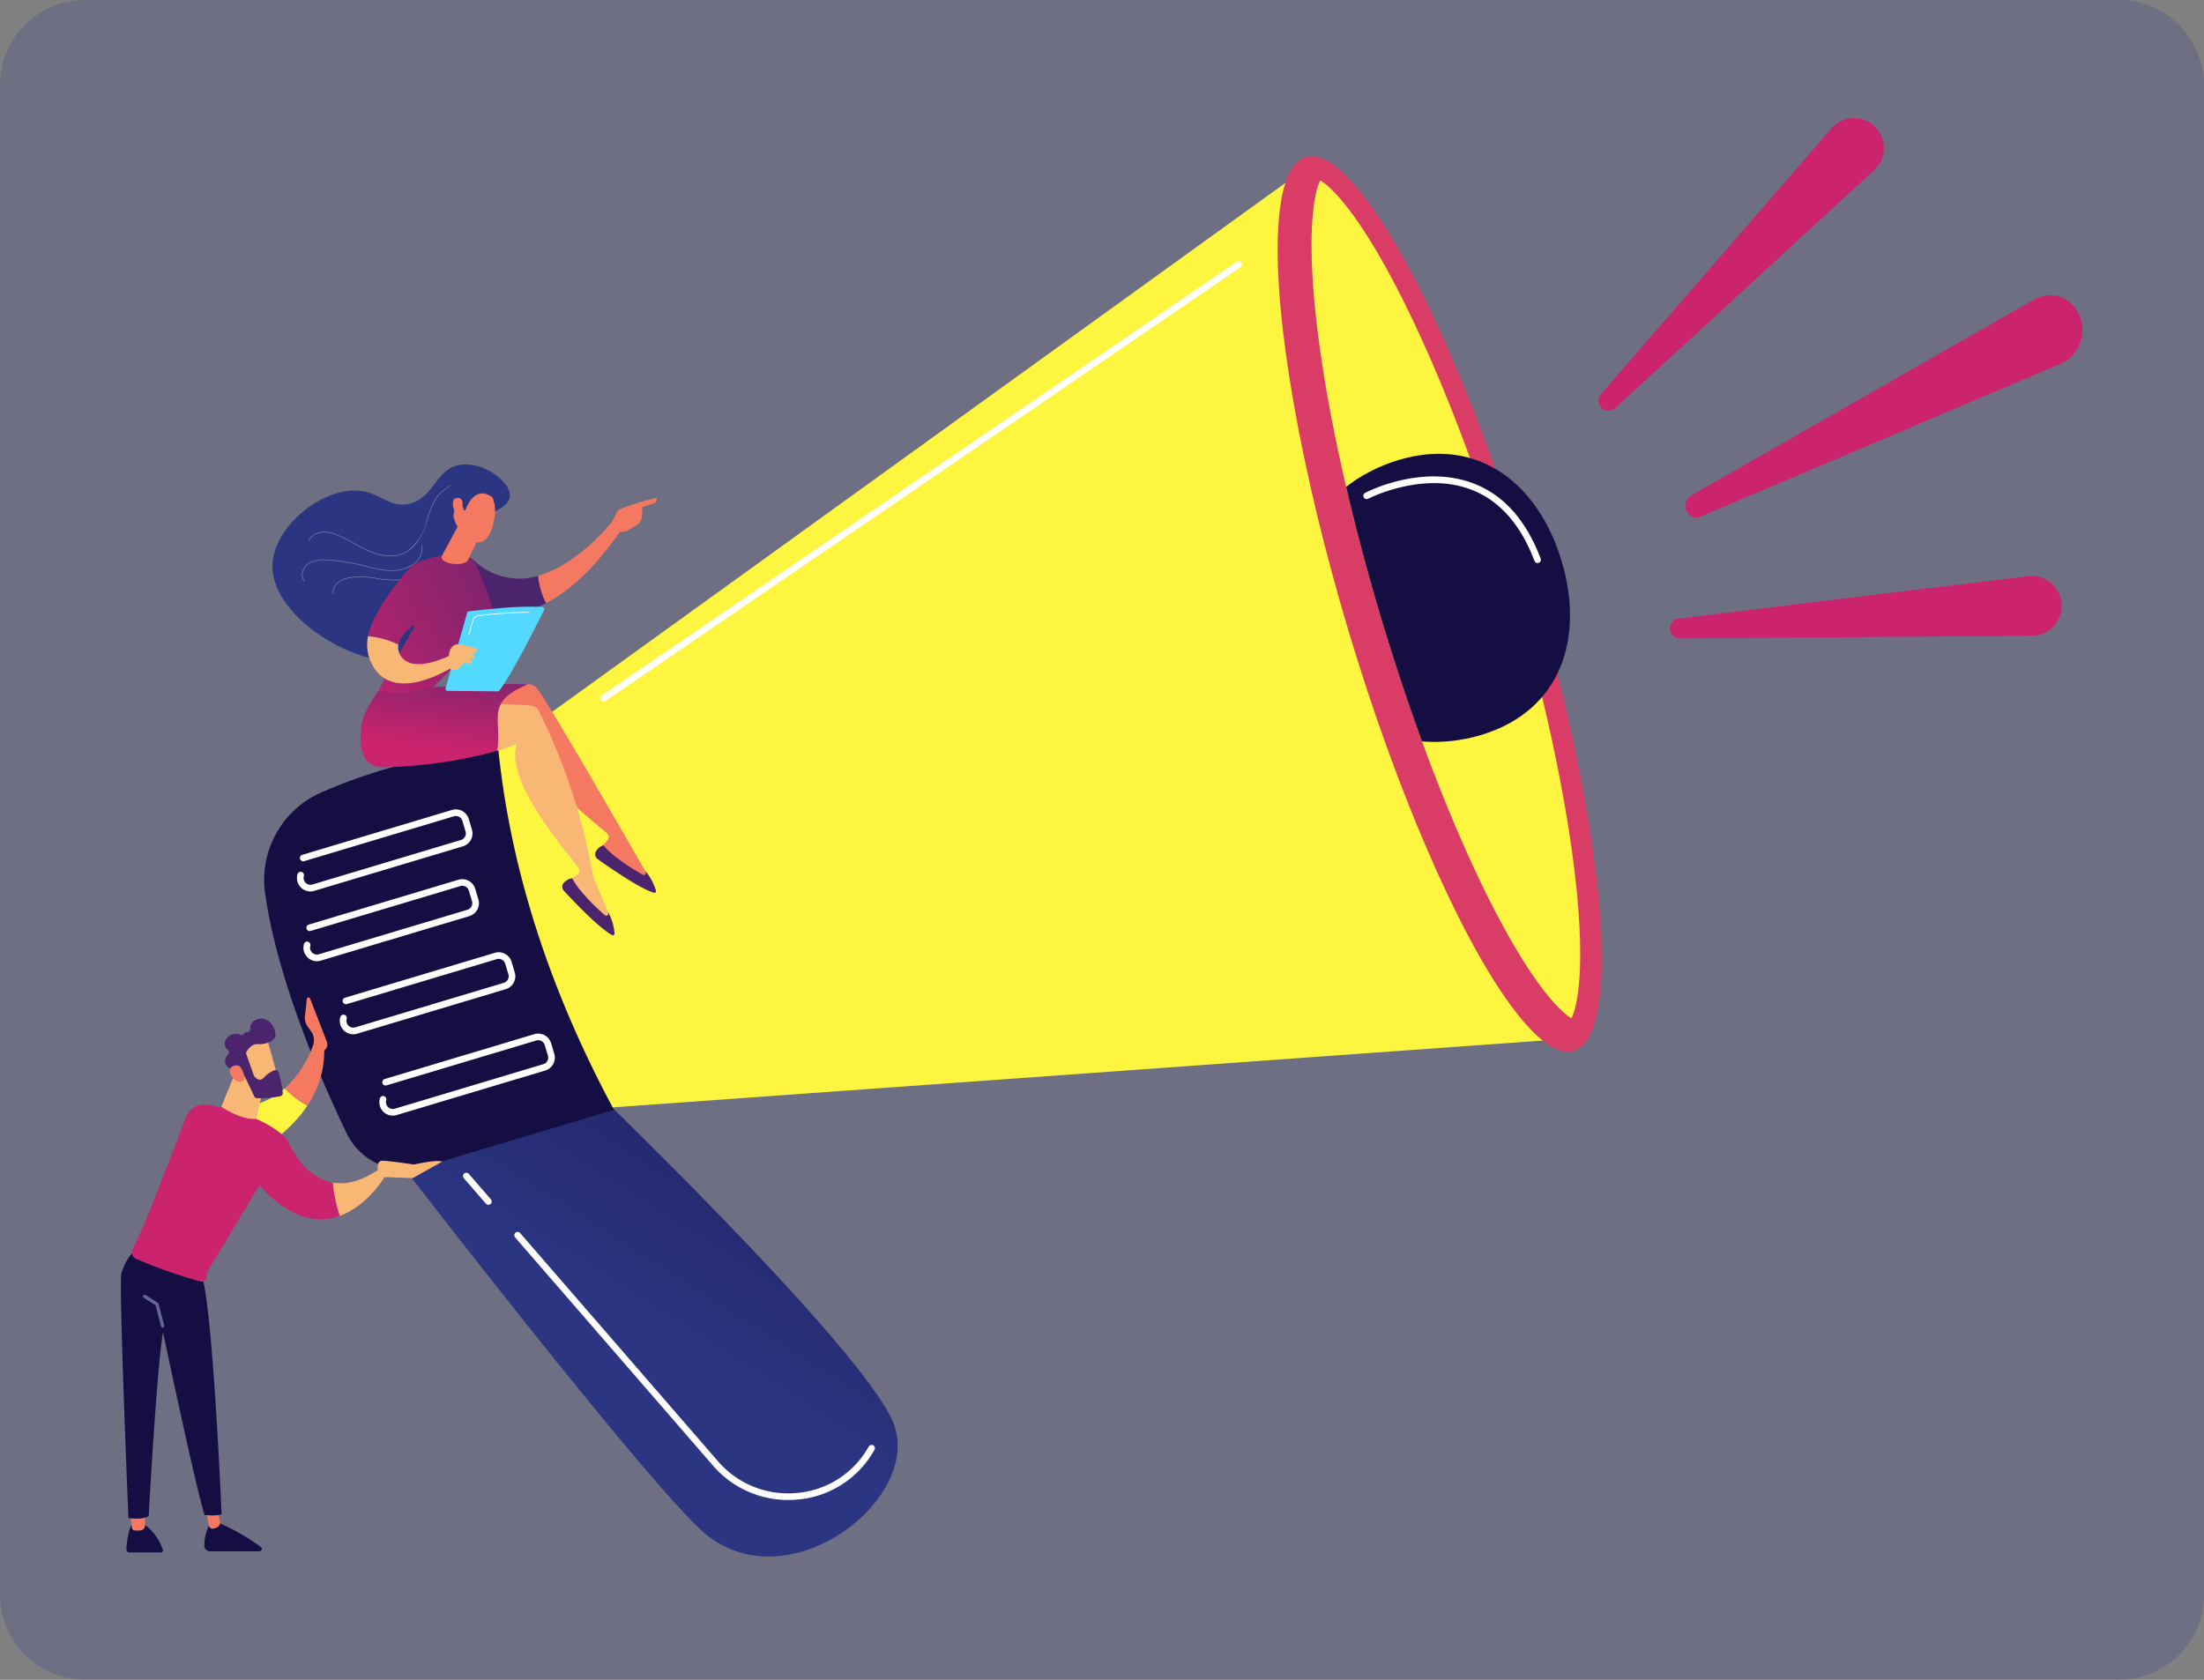 <svg xmlns="http://www.w3.org/2000/svg" xmlns:xlink="http://www.w3.org/1999/xlink" width="388.008" height="295.782" viewBox="0 0 388.008 295.782">
  <rect x="0" y="0" width="388.008" height="295.782" fill="#808080" stroke="none"/>
  <defs>
    <linearGradient id="linear-gradient" x1="10.351" y1="7.129" x2="10.985" y2="6.186" gradientUnits="objectBoundingBox">
      <stop offset="0" stop-color="#2b3582"/>
      <stop offset="1" stop-color="#150e42"/>
    </linearGradient>
    <linearGradient id="linear-gradient-2" x1="5.555" y1="3.442" x2="6.127" y2="4.609" gradientUnits="objectBoundingBox">
      <stop offset="0" stop-color="#fdf53f"/>
      <stop offset="0.665" stop-color="#e57a58"/>
      <stop offset="1" stop-color="#d93c65"/>
    </linearGradient>
    <linearGradient id="linear-gradient-3" x1="33.18" y1="3.668" x2="29.863" y2="3.949" xlink:href="#linear-gradient-2"/>
    <linearGradient id="linear-gradient-4" x1="21.239" y1="4.307" x2="22.171" y2="4.279" xlink:href="#linear-gradient-2"/>
    <clipPath id="clip-path">
      <path id="Trazado_60733" data-name="Trazado 60733" d="M547.38,251.025c-1.89-1.039-6.752-5.779-13.867-19.67-6.875-13.424-13.841-31.423-19.613-50.678s-9.857-38.117-11.5-53.11c-1.7-15.515-.249-22.147.759-24.055,1.891,1.039,6.752,5.779,13.867,19.67,6.876,13.425,33.041,25.667,38.814,44.922s-9.343,43.873-7.7,58.866C549.841,242.485,548.388,249.117,547.38,251.025Z" transform="translate(-501.617 -103.513)" fill="none"/>
    </clipPath>
    <linearGradient id="linear-gradient-5" x1="21.395" y1="11.484" x2="19.007" y2="11.619" xlink:href="#linear-gradient"/>
    <linearGradient id="linear-gradient-6" x1="16.556" y1="7.728" x2="16.485" y2="6.24" xlink:href="#linear-gradient"/>
    <linearGradient id="linear-gradient-7" x1="-209.004" y1="0.5" x2="-208.004" y2="0.5" xlink:href="#linear-gradient"/>
    <linearGradient id="linear-gradient-8" x1="-515.325" y1="0.5" x2="-514.326" y2="0.5" gradientUnits="objectBoundingBox">
      <stop offset="0" stop-color="#f9b776"/>
      <stop offset="1" stop-color="#f47960"/>
    </linearGradient>
    <linearGradient id="linear-gradient-9" x1="-133.204" y1="0.5" x2="-132.204" y2="0.5" xlink:href="#linear-gradient"/>
    <linearGradient id="linear-gradient-10" x1="-518.248" y1="0.5" x2="-517.247" y2="0.5" xlink:href="#linear-gradient-8"/>
    <linearGradient id="linear-gradient-11" x1="-76.011" y1="0.5" x2="-75.011" y2="0.5" xlink:href="#linear-gradient"/>
    <linearGradient id="linear-gradient-12" x1="-10.849" y1="51.751" x2="-11.102" y2="53.888" gradientUnits="objectBoundingBox">
      <stop offset="0" stop-color="#fdf53f"/>
      <stop offset="1" stop-color="#d93c65"/>
    </linearGradient>
    <linearGradient id="linear-gradient-13" x1="-32.162" y1="39.068" x2="-30.873" y2="39.068" xlink:href="#linear-gradient-8"/>
    <linearGradient id="linear-gradient-14" x1="-36.215" y1="-0.21" x2="-36.359" y2="1.394" gradientUnits="objectBoundingBox">
      <stop offset="0" stop-color="#cb236d"/>
      <stop offset="1" stop-color="#4c246d"/>
    </linearGradient>
    <linearGradient id="linear-gradient-15" x1="-145.559" y1="-1.615" x2="-147.844" y2="1.548" xlink:href="#linear-gradient-8"/>
    <linearGradient id="linear-gradient-16" x1="-117.553" y1="-2.794" x2="-119.392" y2="5.661" xlink:href="#linear-gradient-8"/>
    <linearGradient id="linear-gradient-17" x1="-174.864" y1="-1.143" x2="-177.514" y2="2.815" xlink:href="#linear-gradient-8"/>
    <linearGradient id="linear-gradient-18" x1="-252.029" y1="366.832" x2="-253.247" y2="368.127" xlink:href="#linear-gradient-8"/>
    <linearGradient id="linear-gradient-19" x1="-321.717" y1="-0.451" x2="-321.619" y2="2.181" xlink:href="#linear-gradient-14"/>
    <linearGradient id="linear-gradient-20" x1="-701.523" y1="1156.47" x2="-698.822" y2="1153.932" xlink:href="#linear-gradient-8"/>
    <linearGradient id="linear-gradient-21" x1="-486.769" y1="-88.26" x2="-485.886" y2="-85.496" xlink:href="#linear-gradient-14"/>
    <linearGradient id="linear-gradient-22" x1="-790.841" y1="-137.553" x2="-789.569" y2="-133.641" xlink:href="#linear-gradient-8"/>
    <linearGradient id="linear-gradient-23" x1="-75.465" y1="60.93" x2="-76.19" y2="61.656" xlink:href="#linear-gradient"/>
    <linearGradient id="linear-gradient-24" x1="545.093" y1="0.238" x2="544.258" y2="0.678" xlink:href="#linear-gradient-8"/>
    <linearGradient id="linear-gradient-25" x1="-829.697" y1="-726.117" x2="-829.887" y2="-722.397" xlink:href="#linear-gradient-14"/>
    <linearGradient id="linear-gradient-26" x1="802.069" y1="0.261" x2="805.079" y2="-0.795" xlink:href="#linear-gradient-8"/>
    <linearGradient id="linear-gradient-27" x1="-779.913" y1="-837.348" x2="-780.134" y2="-834.239" xlink:href="#linear-gradient-14"/>
    <linearGradient id="linear-gradient-28" x1="0.374" y1="0.76" x2="0.788" y2="-0.832" xlink:href="#linear-gradient-14"/>
    <linearGradient id="linear-gradient-29" x1="-0.433" y1="1.015" x2="1.835" y2="-0.371" xlink:href="#linear-gradient-14"/>
    <linearGradient id="linear-gradient-30" x1="-1906.672" y1="-102.899" x2="-1906.488" y2="-103.979" xlink:href="#linear-gradient-8"/>
    <linearGradient id="linear-gradient-31" x1="-1975.079" y1="-471.082" x2="-1973.443" y2="-473.258" xlink:href="#linear-gradient-8"/>
    <linearGradient id="linear-gradient-32" x1="-1261.188" y1="-688.996" x2="-1263.994" y2="-686.048" xlink:href="#linear-gradient"/>
    <linearGradient id="linear-gradient-33" x1="-8516.928" y1="-1501.016" x2="-8509.874" y2="-1507.949" xlink:href="#linear-gradient-8"/>
    <linearGradient id="linear-gradient-34" x1="-0.997" y1="1.354" x2="3.706" y2="-1.055" xlink:href="#linear-gradient-14"/>
    <linearGradient id="linear-gradient-35" x1="885.967" y1="-8.425" x2="886.969" y2="-8.425" xlink:href="#linear-gradient-8"/>
    <linearGradient id="linear-gradient-36" x1="800.957" y1="-0.062" x2="801.47" y2="2.428" gradientUnits="objectBoundingBox">
      <stop offset="0" stop-color="#53d8ff"/>
      <stop offset="1" stop-color="#3840f7"/>
    </linearGradient>
    <linearGradient id="linear-gradient-37" x1="2753.144" y1="0.5" x2="2754.144" y2="0.5" xlink:href="#linear-gradient-8"/>
    <linearGradient id="linear-gradient-38" x1="-422.798" y1="-54.864" x2="-422.031" y2="-53.113" xlink:href="#linear-gradient-8"/>
    <linearGradient id="linear-gradient-39" x1="19.06" y1="8.142" x2="19.301" y2="8.676" xlink:href="#linear-gradient-14"/>
    <linearGradient id="linear-gradient-40" x1="23.769" y1="508.135" x2="23.944" y2="510.633" xlink:href="#linear-gradient-14"/>
    <linearGradient id="linear-gradient-41" x1="-4.476" y1="12.595" x2="-4.303" y2="13.298" xlink:href="#linear-gradient-14"/>
  </defs>
  <g id="Grupo_31184" data-name="Grupo 31184" transform="translate(-554 -5582.051)">
    <g id="Grupo_31179" data-name="Grupo 31179">
      <g id="Grupo_28954" data-name="Grupo 28954" transform="translate(554 5582.051)" opacity="0.29">
        <g id="Grupo_31182" data-name="Grupo 31182">
          <g id="Grupo_31183" data-name="Grupo 31183">
            <path id="Rectángulo_5727" data-name="Rectángulo 5727" d="M15,0H373.008a15,15,0,0,1,15,15V280.782a15,15,0,0,1-15,15H15a15,15,0,0,1-15-15V15A15,15,0,0,1,15,0Z" fill="#404589"/>
          </g>
        </g>
        <g id="Grupo_28953" data-name="Grupo 28953" transform="translate(193.962 71.087)">
          <g id="Grupo_28952" data-name="Grupo 28952">
            <g id="Grupo_28951" data-name="Grupo 28951">
              <g id="Grupo_28950" data-name="Grupo 28950">
                <path id="Trazado_60727" data-name="Trazado 60727" d="M525,154.816" transform="translate(-525 -108.449)" fill="none" stroke="#6c80e2" stroke-miterlimit="10" stroke-width="1.043"/>
                <path id="Trazado_60728" data-name="Trazado 60728" d="M525,129.816" transform="translate(-525 -129.816)" fill="none" stroke="#6c80e2" stroke-miterlimit="10" stroke-width="1.043"/>
              </g>
            </g>
          </g>
        </g>
      </g>
    </g>
    <g id="Grupo_31181" data-name="Grupo 31181">
      <g id="Grupo_31180" data-name="Grupo 31180">
        <g id="Grupo_28967" data-name="Grupo 28967" transform="translate(575.287 5602.854)">
          <g id="Grupo_28957" data-name="Grupo 28957" transform="translate(25.216 2.035)">
            <path id="Trazado_60729" data-name="Trazado 60729" d="M377.3,227.37s47.018,61.379,59.632,73.3c14.643,13.836,39.573-5.252,33.978-18.826s-55.795-61.571-55.795-61.571Z" transform="translate(-360.182 -54.239)" fill="url(#linear-gradient)"/>
            <path id="Trazado_60730" data-name="Trazado 60730" d="M392.43,207.242,538.67,101.732l44.192,153.642L405.812,268.1Z" transform="translate(-354.955 -95.193)" fill="url(#linear-gradient-2)"/>
            <ellipse id="Elipse_1339" data-name="Elipse 1339" cx="16.739" cy="82.154" rx="16.739" ry="82.154" transform="translate(167.329 9.614) rotate(-16.688)" fill="url(#linear-gradient-3)"/>
            <path id="Trazado_60731" data-name="Trazado 60731" d="M547.38,251.025c-1.89-1.039-6.752-5.779-13.867-19.67-6.875-13.424-13.841-31.423-19.613-50.678s-9.857-38.117-11.5-53.11c-1.7-15.515-.249-22.147.759-24.055,1.891,1.039,6.752,5.779,13.867,19.67,6.876,13.425,13.841,31.423,19.613,50.678s9.857,38.117,11.5,53.109C549.841,242.485,548.388,249.117,547.38,251.025Z" transform="translate(-317.232 -94.578)" fill="url(#linear-gradient-4)"/>
            <g id="Grupo_28956" data-name="Grupo 28956" transform="translate(184.385 8.935)">
              <g id="Grupo_28955" data-name="Grupo 28955" clip-path="url(#clip-path)">
                <path id="Trazado_60732" data-name="Trazado 60732" d="M546.738,158.163c4.008,13.37.054,26.369-14.2,30.642s-29.063-3.1-33.071-16.472,4.3-27.674,18.556-31.949S542.728,144.791,546.738,158.163Z" transform="translate(-502.708 -91.153)" fill="url(#linear-gradient-5)"/>
              </g>
            </g>
            <path id="Trazado_60734" data-name="Trazado 60734" d="M374.743,185.534a95.426,95.426,0,0,1,31.045-7.657c2.219,21.661,9.213,42.837,20.376,63.587L392.59,251.528a11.357,11.357,0,0,1-13.5-5.952c-4.851-10.1-12.236-27.295-14.344-42.255A16.81,16.81,0,0,1,374.743,185.534Z" transform="translate(-364.578 -68.885)" fill="url(#linear-gradient-6)"/>
            <path id="Trazado_60735" data-name="Trazado 60735" d="M371.227,200.269a2.378,2.378,0,0,1-2.262-3.037.582.582,0,0,1,1.118.326,1.206,1.206,0,0,0,1.5,1.492l26.158-7.842a1.208,1.208,0,0,0,.81-1.5L398,187.846a1.208,1.208,0,0,0-1.5-.81l-26.352,7.9a.582.582,0,0,1-.335-1.115l26.352-7.9a2.373,2.373,0,0,1,2.952,1.59l.558,1.861a2.372,2.372,0,0,1-1.59,2.952l-26.158,7.842A2.443,2.443,0,0,1,371.227,200.269Z" transform="translate(-363.096 -66.141)" fill="#fff"/>
            <path id="Trazado_60736" data-name="Trazado 60736" d="M372.075,209.4a2.375,2.375,0,0,1-2.262-3.035.582.582,0,1,1,1.118.326,1.206,1.206,0,0,0,1.5,1.492l26.158-7.842a1.208,1.208,0,0,0,.809-1.5l-.557-1.862a1.205,1.205,0,0,0-1.5-.809l-26.353,7.9a.581.581,0,0,1-.334-1.114l26.352-7.9a2.373,2.373,0,0,1,2.952,1.59l.557,1.861a2.372,2.372,0,0,1-1.59,2.951L372.769,209.3A2.429,2.429,0,0,1,372.075,209.4Z" transform="translate(-362.803 -62.987)" fill="#fff"/>
            <path id="Trazado_60737" data-name="Trazado 60737" d="M409.132,191.632a.582.582,0,0,1-.328-1.063L520.62,114.18a.582.582,0,1,1,.657.961L409.46,191.532A.592.592,0,0,1,409.132,191.632Z" transform="translate(-349.386 -90.928)" fill="#fff"/>
            <path id="Trazado_60738" data-name="Trazado 60738" d="M398.23,181.977a.583.583,0,0,1-.366-1.036l5.582-4.507a.582.582,0,0,1,.731.907l-5.581,4.507A.588.588,0,0,1,398.23,181.977Z" transform="translate(-353.152 -69.428)" fill="#fff"/>
            <path id="Trazado_60739" data-name="Trazado 60739" d="M376.832,218.962a2.375,2.375,0,0,1-2.263-3.035.582.582,0,1,1,1.118.326,1.208,1.208,0,0,0,1.506,1.492l26.156-7.842a1.209,1.209,0,0,0,.81-1.5l-.558-1.861a1.208,1.208,0,0,0-1.5-.809l-26.352,7.9a.582.582,0,1,1-.335-1.114l26.353-7.9a2.372,2.372,0,0,1,2.951,1.59l.558,1.861a2.373,2.373,0,0,1-1.59,2.951l-26.158,7.842A2.394,2.394,0,0,1,376.832,218.962Z" transform="translate(-361.16 -59.682)" fill="#fff"/>
            <path id="Trazado_60740" data-name="Trazado 60740" d="M382.007,229.609a2.375,2.375,0,0,1-2.262-3.035.582.582,0,1,1,1.118.326,1.207,1.207,0,0,0,1.5,1.492l26.158-7.843a1.2,1.2,0,0,0,.809-1.5l-.557-1.861a1.205,1.205,0,0,0-1.5-.809l-26.353,7.9a.582.582,0,0,1-.334-1.115l26.352-7.9a2.373,2.373,0,0,1,2.952,1.59l.557,1.861a2.369,2.369,0,0,1-1.589,2.951L382.7,229.505A2.4,2.4,0,0,1,382.007,229.609Z" transform="translate(-359.372 -56.004)" fill="#fff"/>
            <path id="Trazado_60741" data-name="Trazado 60741" d="M445.536,288.316a17.424,17.424,0,0,1-13.265-6.072L397.454,242.08a.582.582,0,1,1,.879-.763l34.817,40.163a16.288,16.288,0,0,0,13.695,5.621,15.976,15.976,0,0,0,12.431-7.48c.147-.231.292-.47.437-.712a.582.582,0,1,1,1,.6c-.149.249-.3.494-.449.733a17.13,17.13,0,0,1-13.328,8.019C446.466,288.3,446,288.316,445.536,288.316Z" transform="translate(-353.269 -47.036)" fill="#fff"/>
            <path id="Trazado_60742" data-name="Trazado 60742" d="M395.065,239.017a.576.576,0,0,1-.44-.2l-3.884-4.481a.581.581,0,1,1,.879-.762l3.884,4.479a.581.581,0,0,1-.439.963Z" transform="translate(-355.588 -49.712)" fill="#fff"/>
            <path id="Trazado_60743" data-name="Trazado 60743" d="M539.066,157.5a.582.582,0,0,1-.545-.375c-2.441-6.445-6.2-10.672-11.17-12.564-8.588-3.266-17.991,1.559-18.085,1.608a.582.582,0,1,1-.539-1.031c.4-.211,9.966-5.117,19.037-1.664,5.3,2.014,9.281,6.469,11.846,13.24a.581.581,0,0,1-.544.787Z" transform="translate(-314.883 -81.197)" fill="#fff"/>
          </g>
          <g id="Grupo_28959" data-name="Grupo 28959" transform="translate(0 154.84)">
            <path id="Trazado_60744" data-name="Trazado 60744" d="M347.457,279.542s-.717,1.13-.9,4.291a.515.515,0,0,0,.511.545h5.6a.33.33,0,0,0,.313-.435,8.961,8.961,0,0,0-3.535-4.693Z" transform="translate(-345.588 -186.667)" fill="url(#linear-gradient-7)"/>
            <path id="Trazado_60745" data-name="Trazado 60745" d="M347.045,277.95l.316,2.657a.5.5,0,0,0,.436.439,4.387,4.387,0,0,0,1.185-.011.821.821,0,0,0,.677-.814v-2.565Z" transform="translate(-345.42 -187.217)" fill="url(#linear-gradient-8)"/>
            <path id="Trazado_60746" data-name="Trazado 60746" d="M357.8,279.25a7.818,7.818,0,0,0-1.049,3.954.989.989,0,0,0,1,.967h8.7a.416.416,0,0,0,.24-.757,37.917,37.917,0,0,0-7.223-4.164Z" transform="translate(-342.068 -186.667)" fill="url(#linear-gradient-9)"/>
            <path id="Trazado_60747" data-name="Trazado 60747" d="M356.861,277.444l.675,3.282a.676.676,0,0,0,.8.531,2.419,2.419,0,0,0,.764-.319.778.778,0,0,0,.347-.794l-.7-3.975Z" transform="translate(-342.028 -187.731)" fill="url(#linear-gradient-10)"/>
            <path id="Trazado_60748" data-name="Trazado 60748" d="M348.7,243.212a9.426,9.426,0,0,0-2.792,4.564c-.443,2.493,1.253,43,1.253,43s2.351.392,3.562-.343c0,0,1.437-26.291,2.528-32.366,0,0,5.728,27.234,7.314,32.155,0,0,2.263.276,2.994-.155,0,0-1.5-35.3-3.385-41.58Z" transform="translate(-345.837 -199.118)" fill="url(#linear-gradient-11)"/>
            <path id="Trazado_60749" data-name="Trazado 60749" d="M352.183,255.134a.291.291,0,0,1-.281-.218l-.969-3.718-2.061-1.323a.291.291,0,1,1,.315-.49l2.155,1.383a.3.3,0,0,1,.125.172l1,3.828a.291.291,0,0,1-.208.355A.279.279,0,0,1,352.183,255.134Z" transform="translate(-344.835 -197.001)" fill="#666694"/>
            <path id="Trazado_60750" data-name="Trazado 60750" d="M366.1,225.262c-9.63,2.411-11.417,5.182-11.417,5.182l6.919,5.573s9.139-3.314,14-10.64a17.031,17.031,0,0,1-3.983-3.042A13.1,13.1,0,0,1,366.1,225.262Z" transform="translate(-342.779 -206.331)" fill="url(#linear-gradient-12)"/>
            <path id="Trazado_60751" data-name="Trazado 60751" d="M371.74,210.634a.3.3,0,0,0-.584.077l-.327,2.956a2.814,2.814,0,0,0,.326,1.654l.924,1.341a2.7,2.7,0,0,1,.172,2.216,18.834,18.834,0,0,1-4.974,7.566,17.029,17.029,0,0,0,3.983,3.042,17.067,17.067,0,0,0,2.964-9.718,1.324,1.324,0,0,0,.46-1.547Z" transform="translate(-338.43 -210.44)" fill="url(#linear-gradient-13)"/>
            <path id="Trazado_60752" data-name="Trazado 60752" d="M374.653,230.64c-3.484-3.753-10.115-5.448-13.957-6.144a3.523,3.523,0,0,0-3.937,2.234c-1.728,4.646-6.429,16.733-7.34,18.81-.747,1.7-1.527,3.369-2.024,4.409a1.249,1.249,0,0,0,.583,1.664,91.3,91.3,0,0,0,11.4,4.007.809.809,0,0,0,1.035-.778,2.522,2.522,0,0,1,.359-1.3l8.927-14.876c5.564,6.169,10.437,6.733,14.18,5.382a28.142,28.142,0,0,1-1.239-5.846C377.113,237.256,374.653,230.64,374.653,230.64Z" transform="translate(-345.341 -205.604)" fill="url(#linear-gradient-14)"/>
            <path id="Trazado_60753" data-name="Trazado 60753" d="M382.7,234.242l-1-1.331c-3.231,2.219-5.931,2.745-8.142,2.365a28.146,28.146,0,0,0,1.239,5.846C379.73,239.344,382.7,234.242,382.7,234.242Z" transform="translate(-336.259 -202.677)" fill="url(#linear-gradient-15)"/>
            <path id="Trazado_60754" data-name="Trazado 60754" d="M379.973,234.65l5.622.219,5.177-2.891c-.744-.466-4.946.486-4.946.486s-4.392-.663-5.581-.666c-.986,0-.846,1.419-.77,1.9.015.1.028.157.028.157Z" transform="translate(-334.234 -203.061)" fill="url(#linear-gradient-16)"/>
            <path id="Trazado_60755" data-name="Trazado 60755" d="M361.936,219.36l-2.965,7.239s3.408,2.359,6.15,2.134l1.48-6.508Z" transform="translate(-341.299 -207.358)" fill="url(#linear-gradient-17)"/>
            <g id="Grupo_28958" data-name="Grupo 28958" transform="translate(18.274 3.722)">
              <path id="Trazado_60756" data-name="Trazado 60756" d="M366.234,215.8c.067.1,2.145,7.6,2.145,7.6l-4.311,1.1-3.027-6.823S365.1,214.191,366.234,215.8Z" transform="translate(-358.858 -212.456)" fill="url(#linear-gradient-18)"/>
              <path id="Trazado_60757" data-name="Trazado 60757" d="M363.224,219.464l1.312,3.716a.568.568,0,0,0,.069.133c.178.253.854,1.079,1.656.335a4.955,4.955,0,0,1,2.026-1.389.549.549,0,0,1,.626.394,23.827,23.827,0,0,1,.725,3.622.549.549,0,0,1-.447.592,17.735,17.735,0,0,1-4.119.343.549.549,0,0,1-.463-.32c-.412-.9-1.67-3.621-2.138-4.326-.44-.662-1.516-.643-1.968-.6a.538.538,0,0,1-.405-.133,1.426,1.426,0,0,1-.09-2.289.552.552,0,0,0-.012-.794,1.429,1.429,0,0,1-.183-2.125,2.015,2.015,0,0,1,2.407-.576.55.55,0,0,0,.662-.245.435.435,0,0,1,.449-.21.543.543,0,0,0,.579-.557,1.646,1.646,0,0,1,1.27-1.715c1.884-.585,3.058,1.234,3.174,2.591s-1.962,1.878-3.183,1.787c-.93-.07-1.62.85-1.9,1.3A.548.548,0,0,0,363.224,219.464Z" transform="translate(-359.419 -213.206)" fill="url(#linear-gradient-19)"/>
              <path id="Trazado_60758" data-name="Trazado 60758" d="M362.734,221.8s-.3-2.357-1.285-2.473-1.935.69-.961,2.014C361.7,222.989,362.734,221.8,362.734,221.8Z" transform="translate(-359.19 -211.095)" fill="url(#linear-gradient-20)"/>
            </g>
          </g>
          <g id="Grupo_28966" data-name="Grupo 28966" transform="translate(26.68 60.968)">
            <path id="Trazado_60759" data-name="Trazado 60759" d="M392.138,153.245s-1.094,7.233.453,8.521c0,0,4.927,2.772,12.232-1.012a13.474,13.474,0,0,1-1.394-4.821A11.413,11.413,0,0,1,392.138,153.245Z" transform="translate(-356.65 -136.328)" fill="url(#linear-gradient-21)"/>
            <g id="Grupo_28960" data-name="Grupo 28960" transform="translate(59.573 5.905)">
              <path id="Trazado_60760" data-name="Trazado 60760" d="M410.984,150.851c-.055.265-1.07.153-1.041-1.041.229-.452,1.013-2.5,1.479-2.714a40.4,40.4,0,0,1,6.55-2.034.745.745,0,0,1-.421.95l-2.092.646a7.376,7.376,0,0,1-.075,1.96,2.131,2.131,0,0,1-.945,1.266c-.465.289-1.086.659-1.624.919A2.1,2.1,0,0,1,410.984,150.851Z" transform="translate(-409.942 -145.061)" fill="url(#linear-gradient-22)"/>
            </g>
            <g id="Grupo_28961" data-name="Grupo 28961">
              <path id="Trazado_60761" data-name="Trazado 60761" d="M402.842,150.125c2.04-1.3,4.51-2.092,4.62-3.862.161-2.6-4.846-6.262-8.919-5.486-4.252.811-4.4,5.87-8.878,6.847-3.5.762-4.914-2-8.813-2.312-6.469-.521-14.588,6.106-15.154,12.537-.924,10.514,18.318,20.725,25.449,16.538C397.474,170.674,393.262,156.222,402.842,150.125Z" transform="translate(-365.666 -140.672)" fill="url(#linear-gradient-23)"/>
              <path id="Trazado_60762" data-name="Trazado 60762" d="M387.74,155.119l.116-.074c1.484-.99,2.577-2.7,3.342-5.21,1.192-3.917,1.955-4.914,4.022-6.205.06-.038.121-.075.184-.113l-.052-.085-.174.108c-2.068,1.293-2.882,2.344-4.074,6.267a9.019,9.019,0,0,1-3.3,5.155c-1.58,1.054-3.875,1.113-6.292.157a27.193,27.193,0,0,1-3.046-1.512,28.792,28.792,0,0,0-2.85-1.436,6.11,6.11,0,0,0-2.89-.562,2.813,2.813,0,0,0-2.36,1.612l.091.038a2.717,2.717,0,0,1,2.279-1.55,6.02,6.02,0,0,1,2.842.554,28.889,28.889,0,0,1,2.84,1.43,27.129,27.129,0,0,0,3.056,1.519C383.862,156.156,386.136,156.121,387.74,155.119Z" transform="translate(-364.043 -139.719)" fill="#fff" opacity="0.39"/>
              <path id="Trazado_60763" data-name="Trazado 60763" d="M388.867,154.861a4.967,4.967,0,0,0,.452-.32,3.427,3.427,0,0,0,1.35-3.348l-.1.026a3.326,3.326,0,0,1-1.316,3.244,6.7,6.7,0,0,1-4.723,1.192,22.473,22.473,0,0,1-3.693-.713c-.4-.1-.809-.2-1.215-.3a33.531,33.531,0,0,0-5.447-.8,5.765,5.765,0,0,0-3.463.561l-.1.063a2.581,2.581,0,0,0-1.072,1.826,1.693,1.693,0,0,0,.459,1.389l.07-.07a1.593,1.593,0,0,1-.429-1.309,2.475,2.475,0,0,1,1.028-1.753,5.537,5.537,0,0,1,3.5-.608,33.635,33.635,0,0,1,5.43.8c.4.094.817.2,1.214.3a22.42,22.42,0,0,0,3.71.716A7.149,7.149,0,0,0,388.867,154.861Z" transform="translate(-364.329 -137.037)" fill="#fff" opacity="0.39"/>
              <path id="Trazado_60764" data-name="Trazado 60764" d="M387.284,155.589a2.967,2.967,0,0,0,.982-.982l-.085-.051c-.916,1.514-3.062,1.65-3.942,1.637a24.283,24.283,0,0,1-2.964-.288,14.276,14.276,0,0,0-4.876-.114,4.3,4.3,0,0,0-1.975.9,2.422,2.422,0,0,0-.883,1.947l.1-.007a2.327,2.327,0,0,1,.849-1.865,4.208,4.208,0,0,1,1.931-.88,14.221,14.221,0,0,1,4.842.116,24.417,24.417,0,0,0,2.976.289A5.819,5.819,0,0,0,387.284,155.589Z" transform="translate(-362.947 -135.875)" fill="#fff" opacity="0.39"/>
            </g>
            <path id="Trazado_60765" data-name="Trazado 60765" d="M422.383,202.336c-.032-.012-16.848-29.462-19.121-32.234a1.762,1.762,0,0,0-1.573-.631L397,170.03l-5.515,11.929,9.187-5.35c-.909,6.288,10.892,15.629,14.939,19.039a.928.928,0,0,1,.074,1.354l-1.616,1.693a18.571,18.571,0,0,0,9.169,5.214Z" transform="translate(-356.747 -130.727)" fill="url(#linear-gradient-24)"/>
            <path id="Trazado_60766" data-name="Trazado 60766" d="M409.332,190.508a2.38,2.38,0,0,0-1.38,1.251,1.05,1.05,0,0,0,.4,1.211c1.7,1.218,7.3,5.145,9.884,5.913a.292.292,0,0,0,.366-.344,9.338,9.338,0,0,0-1.944-3.555l.124.252a.359.359,0,0,1-.5.474C414.551,194.734,411.028,192.6,409.332,190.508Z" transform="translate(-351.078 -123.454)" fill="url(#linear-gradient-25)"/>
            <path id="Trazado_60767" data-name="Trazado 60767" d="M414.985,208.709c-.028-.019-2.551-6.1-2.579-6.115a107.024,107.024,0,0,0-9.622-29.321,1.761,1.761,0,0,0-1.411-.936l-7.439-.4,1.523,8.381,3.47-1.195c-2.162,5.973,7.5,17.51,10.778,21.668a.93.93,0,0,1-.2,1.341l-1.924,1.329a18.553,18.553,0,0,0,7.924,6.962Z" transform="translate(-355.9 -129.871)" fill="url(#linear-gradient-26)"/>
            <path id="Trazado_60768" data-name="Trazado 60768" d="M405.342,194.84a2.38,2.38,0,0,0-1.605.946,1.052,1.052,0,0,0,.143,1.266c1.417,1.535,6.107,6.515,8.483,7.792a.293.293,0,0,0,.428-.264,9.341,9.341,0,0,0-1.185-3.875l.071.27a.36.36,0,0,1-.583.365C409.6,200.034,406.582,197.23,405.342,194.84Z" transform="translate(-352.565 -121.957)" fill="url(#linear-gradient-27)"/>
            <g id="Grupo_28962" data-name="Grupo 28962" transform="translate(15.514 38.656)">
              <path id="Trazado_60769" data-name="Trazado 60769" d="M380.4,170.583s-2.711,3.357-3.061,6.248-.383,7.392,4.088,7.239a81.407,81.407,0,0,0,19.814-2.881c.907-5.788-2.2-8.552,5.386-11.7,0,0-6.263-.191-8.695-.013C395.865,169.629,380.4,170.583,380.4,170.583Z" transform="translate(-377.197 -169.402)" fill="url(#linear-gradient-28)"/>
            </g>
            <path id="Trazado_60770" data-name="Trazado 60770" d="M389.021,175.9s6.149-5.959,8.591-9.089c1.32-1.691,2.625-3.03,2.014-5.087a82.8,82.8,0,0,0-3.278-8.253c-.277-.927-5.839-.889-5.839-.889s-4.012,1-5.112,1.8a65.85,65.85,0,0,1,.375,11s-5.153,8.634-6.2,11.012A18.349,18.349,0,0,0,389.021,175.9Z" transform="translate(-360.86 -136.557)" fill="url(#linear-gradient-29)"/>
            <path id="Trazado_60771" data-name="Trazado 60771" d="M391.5,147.75l-3.739,6.954c.248,1.518,4.07,1.559,4.661.654a.923.923,0,0,0,.117-.307l2.236-4.646c.1-.453-1.145-1.979-1.554-2.2l-1.487-.791C391.165,147.113,393.554,147.088,391.5,147.75Z" transform="translate(-358.031 -138.413)" fill="url(#linear-gradient-30)"/>
            <g id="Grupo_28963" data-name="Grupo 28963" transform="translate(29.622 1.166)">
              <path id="Trazado_60772" data-name="Trazado 60772" d="M395.938,144.408a8.224,8.224,0,0,1,.511,5.5c-.7,3.442-2.469,3.952-3.714,3.276a6.562,6.562,0,0,1-3.463-4.924C388.719,145.288,394.3,141.819,395.938,144.408Z" transform="translate(-387.145 -140.861)" fill="url(#linear-gradient-31)"/>
              <path id="Trazado_60773" data-name="Trazado 60773" d="M392.017,148.467s1.445-4.72,4.785-2.3l.373,1.124s1.936.292.679-2.176-3.377-4.845-6.222-2.793-4.324,3.739-3.87,6.071,2.118,1.31,2.118,1.31.126-1.772.916-2.181.935.9.935.9Z" transform="translate(-387.682 -141.539)" fill="url(#linear-gradient-32)"/>
              <path id="Trazado_60774" data-name="Trazado 60774" d="M390.791,147.388s.758-2.421-.71-2.324-.591,2.317-.2,3.118Z" transform="translate(-387.135 -140.322)" fill="url(#linear-gradient-33)"/>
            </g>
            <path id="Trazado_60775" data-name="Trazado 60775" d="M387.918,163.333l-2.034-9.414s-6.647,7.128-7.712,12.432a14.6,14.6,0,0,1,5.35,1.489C384,165.336,387.918,163.333,387.918,163.333Z" transform="translate(-361.346 -136.096)" fill="url(#linear-gradient-34)"/>
            <path id="Trazado_60776" data-name="Trazado 60776" d="M393.291,166.211s-6.963,3.848-9.268.483a2.628,2.628,0,0,1-.463-2.045,14.6,14.6,0,0,0-5.35-1.489,7.345,7.345,0,0,0,.749,5.036c4.023,7.528,15.232-.269,15.232-.269Z" transform="translate(-361.385 -132.903)" fill="url(#linear-gradient-35)"/>
            <g id="Grupo_28965" data-name="Grupo 28965" transform="translate(30.468 25.041)">
              <g id="Grupo_28964" data-name="Grupo 28964">
                <path id="Trazado_60777" data-name="Trazado 60777" d="M388.326,173.631l3.793-13.248a.387.387,0,0,1,.327-.279c.688-.079,2.679-.305,4.978-.5a56.507,56.507,0,0,1,7.907-.262.388.388,0,0,1,.318.557c-1.093,2.212-5.589,11.207-7.84,14.153a.388.388,0,0,1-.314.153l-8.8-.082A.386.386,0,0,1,388.326,173.631Z" transform="translate(-388.31 -159.283)" fill="url(#linear-gradient-36)"/>
                <path id="Trazado_60778" data-name="Trazado 60778" d="M389.1,168.728a9.622,9.622,0,0,1-.315-2.944c.213-.771.626-1.761,2-1.542a20.181,20.181,0,0,1,3,.8.789.789,0,0,1-1.129.681l.65.5s-.093.8-.977.374l.6.666a.7.7,0,0,1-1.029.237C391.252,167.078,390.94,168.99,389.1,168.728Z" transform="translate(-388.165 -157.581)" fill="url(#linear-gradient-37)"/>
              </g>
              <path id="Trazado_60779" data-name="Trazado 60779" d="M391.436,164.033l-.13-.039.772-2.62a1.115,1.115,0,0,1,.838-.782,77.965,77.965,0,0,1,9.153-.618l0,.137a77.864,77.864,0,0,0-9.128.615.976.976,0,0,0-.734.686Z" transform="translate(-387.276 -159.044)" fill="#fff"/>
            </g>
            <path id="Trazado_60780" data-name="Trazado 60780" d="M415.5,149.1l-1.5-1.426s-6.086,8.07-13.571,10.181a13.474,13.474,0,0,0,1.394,4.821C405.816,160.613,410.512,156.6,415.5,149.1Z" transform="translate(-353.654 -138.253)" fill="url(#linear-gradient-38)"/>
          </g>
          <path id="Trazado_60781" data-name="Trazado 60781" d="M539.586,143.985l40.595-46.809a5.267,5.267,0,0,1,7.077-.809h0a5.266,5.266,0,0,1,.464,8.135l-45.618,41.927a1.757,1.757,0,0,1-1.975.277h0A1.757,1.757,0,0,1,539.586,143.985Z" transform="translate(-279.046 -95.36)" fill="url(#linear-gradient-39)"/>
          <path id="Trazado_60782" data-name="Trazado 60782" d="M550.284,166.281l61.958-.474a5.267,5.267,0,0,0,5.21-4.859h0a5.266,5.266,0,0,0-5.885-5.636l-61.507,7.466a1.759,1.759,0,0,0-1.495,1.321h0A1.757,1.757,0,0,0,550.284,166.281Z" transform="translate(-275.814 -74.66)" fill="url(#linear-gradient-40)"/>
          <path id="Trazado_60783" data-name="Trazado 60783" d="M551.6,153.763l60.382-34.5a5.5,5.5,0,0,1,7.544,2.11h0a6.494,6.494,0,0,1-2.827,9.184l-63.524,26.972a1.82,1.82,0,0,1-2.127-.531h0A2.182,2.182,0,0,1,551.6,153.763Z" transform="translate(-275.107 -87.353)" fill="url(#linear-gradient-41)"/>
        </g>
      </g>
    </g>
  </g>
</svg>
